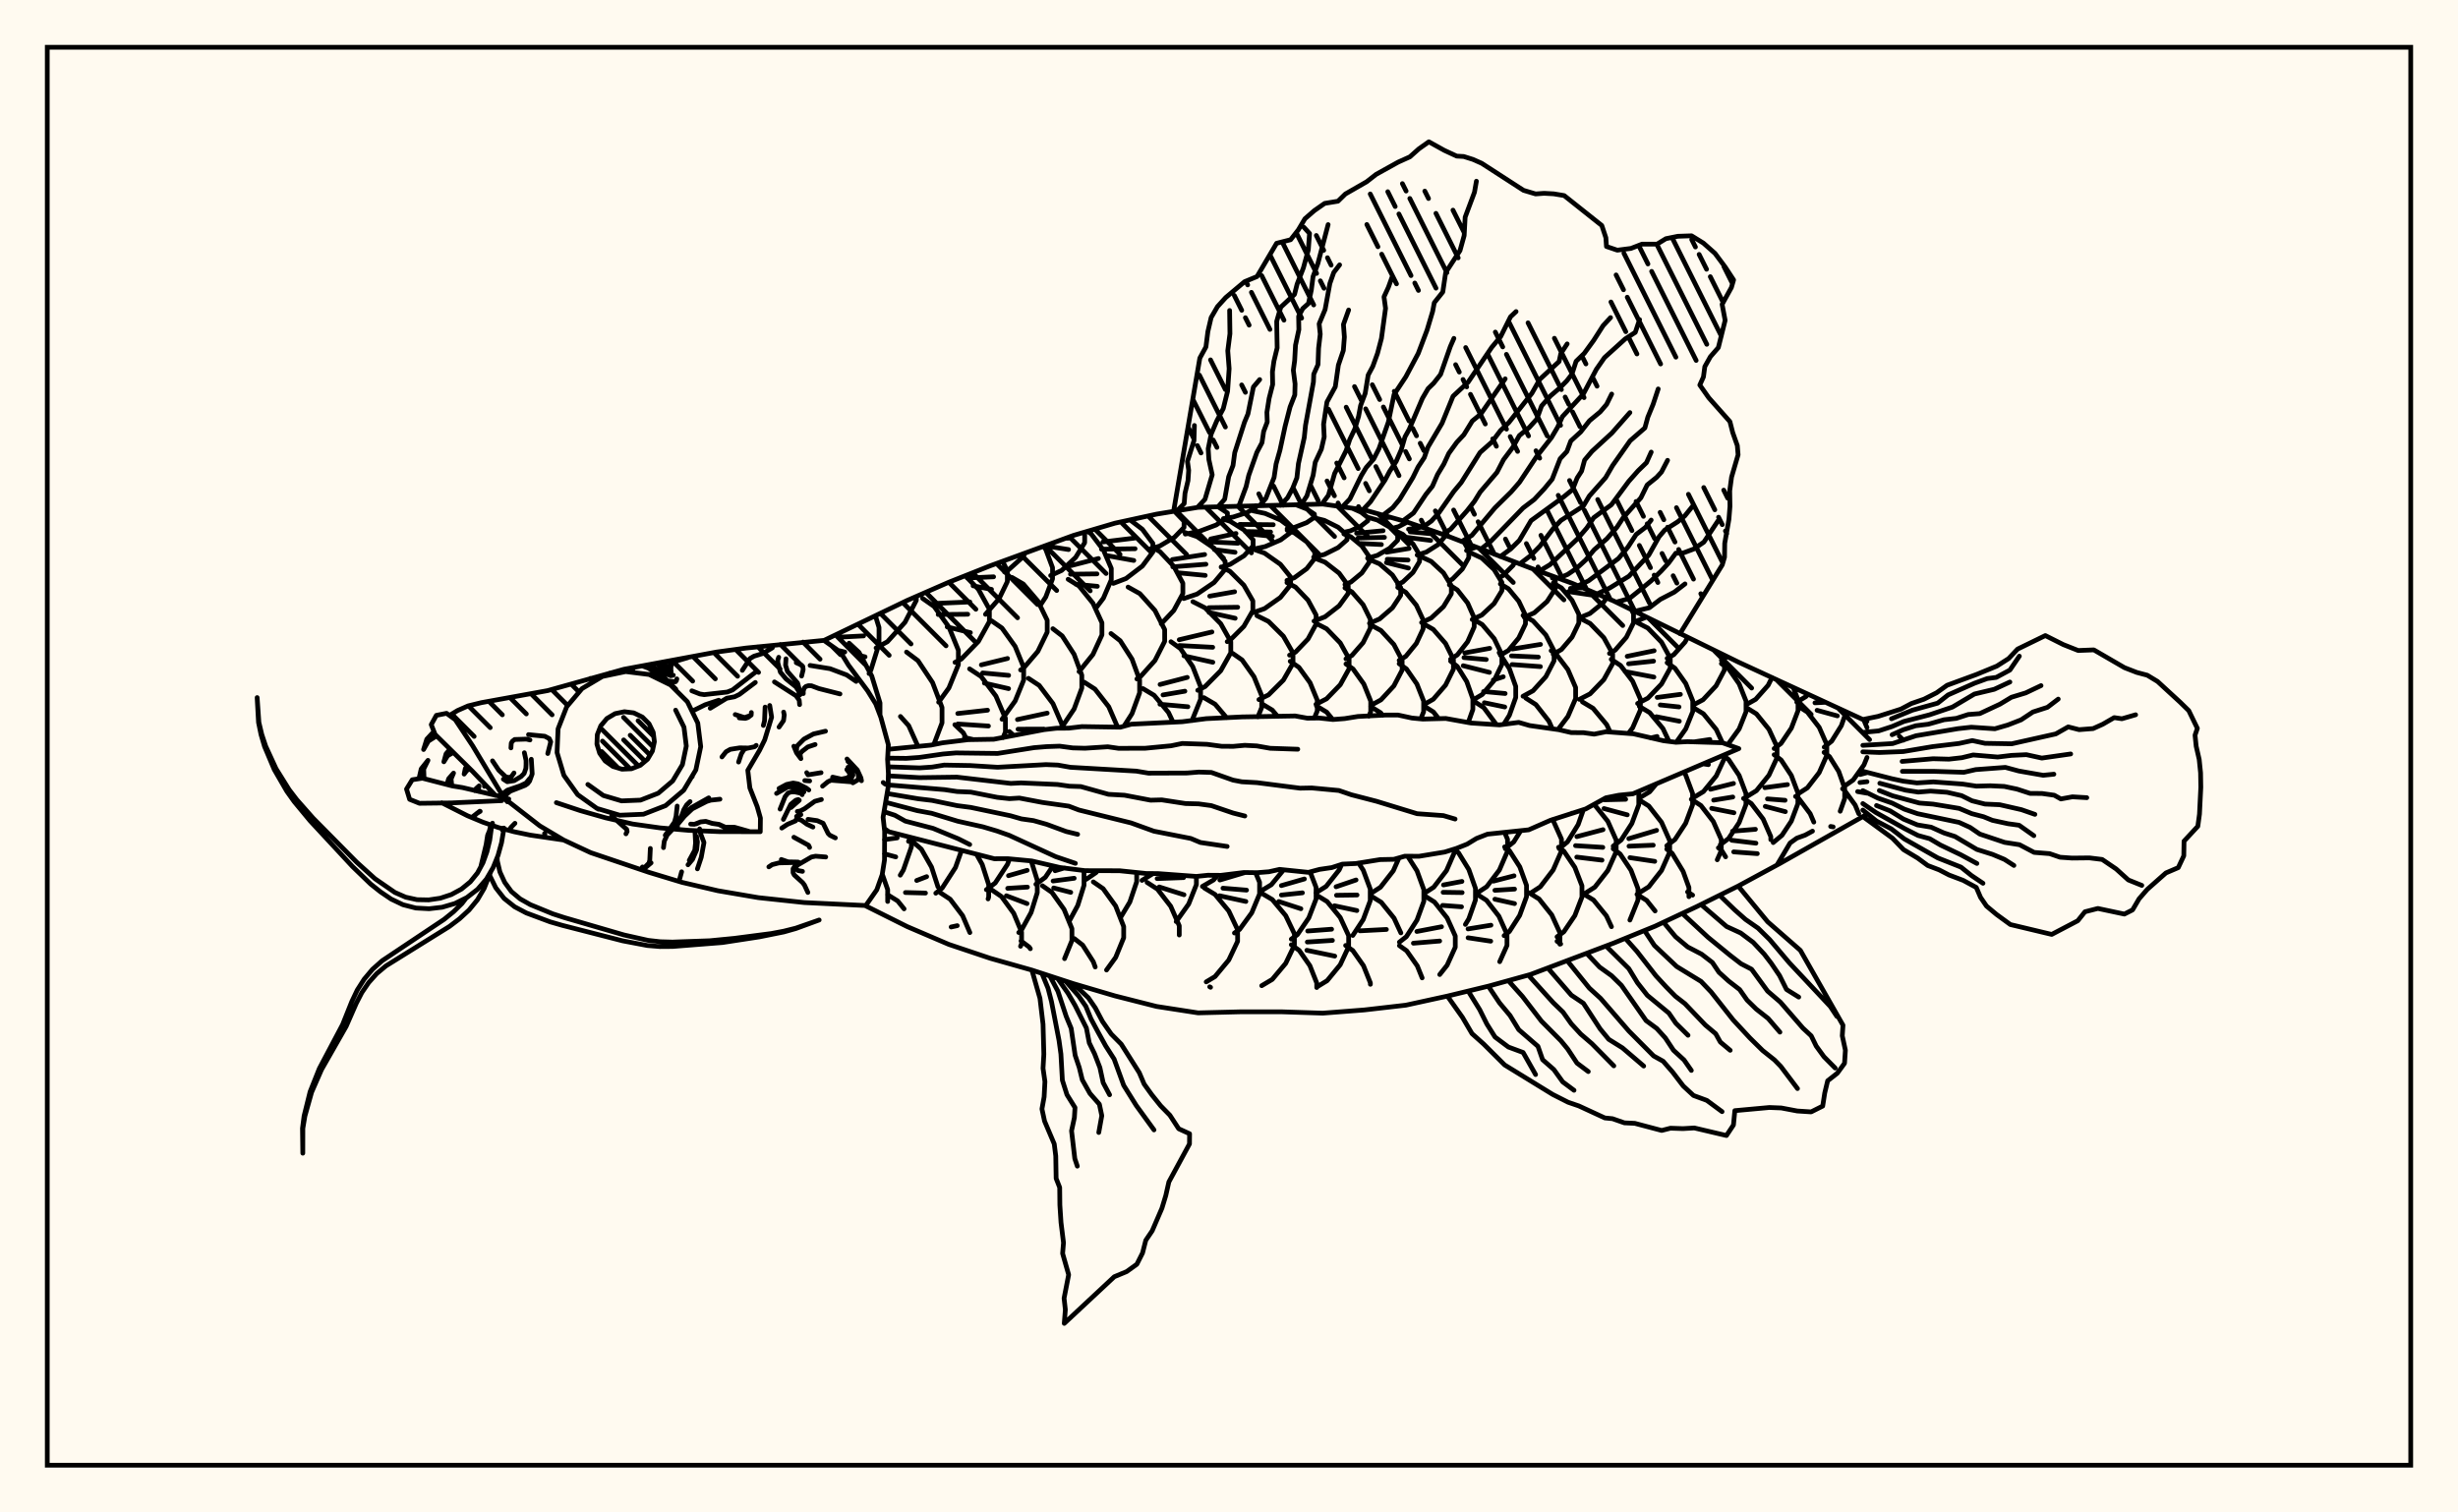<svg xmlns="http://www.w3.org/2000/svg" width="520" height="320"><rect x="0" y="0" width="520" height="320" fill="floralwhite"/><rect x="10" y="10" width="500" height="300" stroke="black" stroke-width="1" fill="none"/><path stroke="black" stroke-width="1" fill="none" stroke-linecap="round" stroke-linejoin="round" d="
M 174.32 135.5 191.93 127.03 200.72 123.19 209.51 119.7 227.09 113.28 235.88 110.69 244.67 108.78 253.46 107.34 279.83 106.65 288.62 107.89 297.41 110.36 306.2 113.4 323.78 120.18 332.57 123.4 341.36 127.14 367.72 140.06 394.97 152.63 
M 394.97 172.27 376.51 182.71 367.72 187.47 358.93 191.83 350.14 195.96 341.36 199.54 323.78 206.18 314.99 208.62 306.2 210.75 297.41 212.67 288.62 213.68 279.83 214.36 271.04 214.07 262.25 214.08 253.46 214.3 244.67 212.94 235.88 210.71 227.09 208.12 218.3 205.25 209.51 202.76 200.72 199.81 191.93 196.05 183.16 191.67 
M 186.17 151.31 186.17 148.72 184.43 143.04 181.73 138.03 179.63 136.08 
M 190.45 185.17 191.11 184.08 192.81 179.19 192.81 177.2 
M 187.09 177.65 189.8 177.28 
M 187.09 180.65 189.5 181.3 
M 183.85 142.51 184.23 141.81 185.96 136.23 185.96 132.76 185.2 130.3 
M 177.34 134.82 182.7 134.54 
M 177.6 137.68 178.72 137.95 
M 181.75 138.67 183.01 138.97 
M 192.2 178.01 192.6 177.15 
M 194.21 157.93 192.23 153.52 190.49 151.59 
M 198.43 187.64 197.07 183.45 194.91 179.66 193.22 178.18 
M 193.93 186.29 196.04 185.48 
M 185.34 137.09 187.74 135.77 191.45 131.67 193.85 127.03 193.85 126.2 
M 197.55 157.53 199.29 152.94 199.29 149.69 197.29 144.42 194.2 139.78 191.78 137.96 
M 199.32 187.9 202.13 183.55 203.42 179.92 
M 198.57 148.57 200.74 145.56 202.75 140.63 202.75 137.58 200.74 132.66 197.61 128.31 195.18 126.61 
M 204.57 156.53 203.79 155.04 202 153.33 
M 209.03 190.19 209.16 189.79 209.16 187.16 207.79 182.9 206.57 180.72 
M 202.03 140.14 203.38 139.44 206.98 135.72 209.31 131.51 209.31 128.9 206.98 124.68 204.2 121.81 
M 197.66 127.68 205.18 127.36 
M 198.48 130.02 204.73 129.96 
M 200.39 132.64 205.29 133.85 
M 212.18 156.09 212.7 154.87 212.7 151.96 210.69 147.27 207.56 143.13 205.12 141.52 
M 202.62 150.96 208.92 150.26 
M 202.62 153.18 209.11 153.61 
M 204.04 156.04 205.85 156.46 
M 208.67 188.24 210.54 186.82 213.14 182.87 213.57 181.72 
M 212.76 190.91 211.87 189.69 209.85 188.31 
M 208.48 129.98 211.36 126.67 213.11 123.05 213.11 120.8 212.13 118.77 
M 204.62 122.29 210.2 122.04 
M 205.86 123.94 209.76 124.7 
M 211.98 152.18 214.76 148.31 216.56 143.9 216.56 141.18 214.76 136.77 211.97 132.88 209.79 131.36 
M 207.61 140.67 213.15 139.32 
M 207.88 142.38 213.38 142.89 
M 208.25 144.53 213.37 145.7 
M 214.47 155.61 213.53 154.77 
M 218.47 191.99 219.44 188.86 219.44 186.26 218.16 182.15 
M 213.35 185.27 217.3 184.14 
M 213.18 187.95 217.36 187.69 
M 212.9 189.52 217.27 191.18 
M 212.49 121 213.28 120.64 216.32 117.91 216.84 117.09 
M 215.91 141.75 216.49 141.42 219.56 137.82 221.54 133.75 221.54 131.23 219.56 127.16 216.49 123.57 214.09 122.17 
M 224.64 154.07 224.64 153.22 222.76 148.87 219.85 145.02 217.57 143.52 
M 215.25 152.24 221.54 150.88 
M 215.37 154.28 220.84 154.26 
M 219.15 187.09 221.14 185.62 222.76 183.22 
M 225.58 193.56 225.11 192.41 222.54 188.81 220.53 187.41 
M 220.05 128.11 221.24 126.3 222.67 122.47 222.67 120.1 221.24 116.27 220.82 115.63 
M 224.49 154.07 227.23 150.01 228.86 145.59 228.86 142.86 227.23 138.44 224.71 134.54 222.74 133.02 
M 226.79 193.82 228 191.58 229.33 187.3 229.33 184.65 229.18 184.15 
M 223.21 184.23 225.2 183.63 
M 222.79 186.4 227.25 185.82 
M 222.91 187.87 226.52 188.8 
M 222.27 121.77 224.59 120.7 227.55 117.94 229.47 114.83 229.47 112.9 229.3 112.63 
M 225.52 113.87 226.06 113.87 
M 221.17 115.5 226.06 116.27 
M 228.28 142.1 231.22 138.46 233.12 134.33 233.12 131.77 231.22 127.63 228.27 123.98 225.97 122.56 
M 236.43 153.84 234.56 149.53 231.65 145.8 229.38 144.34 
M 229.78 186.05 231.88 184.61 232.12 184.28 
M 237.72 196.04 236.02 191.69 233.37 188.02 231.3 186.59 
M 231.8 128.72 233.43 126.56 235.1 122.67 235.1 120.26 233.43 116.37 230.83 112.94 230.04 112.41 
M 226.62 119.66 232.38 118.17 
M 226.47 121.49 232.07 121.42 
M 227.61 123.62 232.15 124.05 
M 237.77 153.66 239.48 150.99 241.09 146.58 241.09 143.86 239.48 139.45 236.98 135.56 235.03 134.04 
M 237.11 194.04 239.02 190.85 240.47 186.56 240.47 184.62 
M 235.53 123.43 238.22 122.4 241.67 119.77 243.89 116.8 243.89 114.96 241.67 111.98 239.07 110 
M 233.33 114.66 240.01 113.85 
M 233.02 116.2 240.13 116.1 
M 234.04 117.53 239.86 118.58 
M 240.51 143.65 241.14 143.3 244.34 139.74 246.39 135.7 246.39 133.2 244.34 129.17 241.14 125.6 238.65 124.21 
M 248.17 152.79 247.2 150.75 244.16 147.11 241.79 145.69 
M 241.59 186.27 243.94 184.82 
M 249.48 197.83 249.48 195.87 247.67 191.75 244.86 188.12 242.67 186.7 
M 243.09 116.2 245.32 115.54 248.46 113.68 250.49 111.58 250.49 110.28 248.45 108.16 
M 245.66 131.99 248.32 129.16 250.24 125.6 250.24 123.39 248.32 119.82 245.35 116.68 244.11 116.02 
M 252.17 152.46 253.99 147.95 253.99 145.3 252.32 141.02 249.74 137.24 247.72 135.77 
M 245.42 144.82 251.17 143.32 
M 246.04 147.03 250.67 146.24 
M 245.39 149 251.3 149.53 
M 248.83 194.99 251.47 191.27 253.1 187.16 253.1 185.43 
M 244.8 185.89 250.4 185.68 
M 245.24 187.66 250.48 189.31 
M 250.75 113 253.62 112.45 257.3 111.07 259.67 109.5 259.67 108.53 257.66 107.2 
M 250.43 126.64 253.25 125.69 256.85 123.24 259.18 120.47 259.18 118.75 256.85 115.98 253.25 113.54 250.61 112.64 
M 248.02 118.39 254.85 117.32 
M 248.11 119.93 255.12 119.38 
M 249.33 121.2 254.97 121.74 
M 253.39 146.05 254.94 145.26 258.25 141.91 260.38 138.11 260.38 135.76 258.25 131.96 254.94 128.61 252.36 127.3 
M 249.47 135.35 256.39 133.71 
M 249.52 136.58 256.55 136.95 
M 250.47 138.76 256.58 140.12 
M 259.5 151.86 257.06 148.99 254.7 147.61 
M 254.37 187.55 256.73 186.18 257.58 185.2 
M 261.82 198.04 261.82 196.7 259.95 192.74 257.04 189.24 254.77 187.87 
M 258.82 109.72 260.88 109.39 263.77 108.46 265.63 107.41 265.63 106.99 
M 258.34 120 260.24 119.41 263.19 117.58 265.1 115.49 265.1 114.21 263.19 112.13 260.24 110.29 258.82 109.85 
M 256.13 114.03 261.48 112.87 
M 255.5 114.62 261.89 114.94 
M 256.91 116.28 261.28 116.85 
M 259.62 135.76 260.19 135.48 263.14 132.53 265.05 129.2 265.05 127.14 263.14 123.81 260.19 120.87 258.34 119.95 
M 255.92 126.13 261.19 125.2 
M 255.75 128.57 261.84 128.48 
M 255.77 129.58 261.31 130.81 
M 266.11 151.68 266.92 149.68 266.92 147.2 265.29 143.18 262.77 139.63 260.79 138.25 
M 261.15 197.4 262.24 196.65 264.81 193.13 266.47 189.14 266.47 186.67 265.62 184.64 
M 258.06 186.19 263.41 184.6 
M 258.72 187.92 263.71 188.33 
M 258 189.52 263.57 190.73 
M 265.07 116.2 267.64 115.65 270.94 114.23 273.07 112.63 273.07 111.64 270.94 110.04 267.64 108.63 265.07 108.08 
M 262.27 110.95 269.36 111.02 
M 263.43 112.46 268.8 112.56 
M 264.25 112.96 269.18 113.48 
M 264.9 129.69 267.52 128.77 270.87 126.41 273.03 123.73 273.03 122.07 270.87 119.39 267.52 117.03 264.9 116.11 
M 266.33 148.02 268.36 147.02 271.51 143.89 273.54 140.34 273.54 138.15 271.51 134.61 268.36 131.48 265.91 130.26 
M 270.27 151.56 269.16 150.24 266.94 148.9 
M 266.71 188.55 268.96 187.18 271.54 184.06 
M 273.84 198.06 273.84 197.58 272 193.73 269.15 190.32 266.92 189 
M 272.3 111.87 273.9 111.56 276.43 110.58 278.07 109.47 278.07 108.78 276.43 107.68 274.23 106.82 
M 272.26 122.8 273.83 122.23 276.45 120.32 278.14 118.15 278.14 116.81 276.45 114.65 273.83 112.74 272.3 112.18 
M 272.81 138.62 274.07 137.97 276.72 135.2 278.42 132.06 278.42 130.12 276.72 126.98 274.07 124.21 272.26 123.27 
M 278.05 151.93 278.67 150.43 278.67 148.14 277.15 144.45 274.79 141.19 272.95 139.92 
M 274.04 198.07 274.48 197.74 276.88 194.21 278.42 190.21 278.42 187.74 277.16 184.47 
M 271.08 187.37 275.95 185.97 
M 271.09 189.37 275.53 188.9 
M 270.52 190.74 275.21 192.27 
M 277.91 117.88 280.18 117.31 283.09 115.86 284.97 114.21 284.97 113.2 283.09 111.55 280.18 110.1 277.91 109.53 
M 277.99 131.41 280.32 130.5 283.3 128.18 285.22 125.54 285.22 123.91 283.3 121.27 280.32 118.95 277.99 118.04 
M 278.4 149.01 280.65 147.85 283.54 144.87 285.41 141.49 285.41 139.4 283.54 136.03 280.65 133.04 278.4 131.88 
M 281.94 152.22 280.66 150.67 278.51 149.37 
M 278.38 188.9 280.55 187.54 283.32 184.04 283.84 182.88 
M 285.31 197.96 283.53 194.12 280.76 190.75 278.6 189.43 
M 276.65 196.98 281.71 196.6 
M 284.3 112.62 285.69 112.31 287.92 111.31 289.36 110.19 289.36 109.49 287.92 108.36 286.04 107.52 
M 284.53 123.67 285.79 123.15 288.11 121.22 289.61 119.04 289.61 117.7 288.11 115.52 285.79 113.59 284.3 112.97 
M 284.74 139.4 286.01 138.67 288.37 135.97 289.89 132.9 289.89 131.01 288.37 127.94 286.01 125.24 284.53 124.39 
M 289.59 151.54 289.98 150.58 289.98 148.34 288.52 144.72 286.24 141.53 284.74 140.48 
M 286.19 197.92 288.4 194.55 289.88 190.56 289.88 188.09 288.4 184.11 287.41 182.59 
M 282.65 187.62 286.88 186.18 
M 282.74 189.42 287.09 189.36 
M 282.31 191.64 287.05 192.65 
M 289.32 118.1 291.37 117.51 293.99 116 295.68 114.3 295.68 113.24 293.99 111.53 291.37 110.02 289.32 109.44 
M 286.99 112.82 292.6 112.29 
M 287.29 113.83 292.89 113.69 
M 287.75 114.99 292.24 115.21 
M 289.72 131.88 291.85 130.96 294.57 128.61 296.32 125.95 296.32 124.31 294.57 121.65 291.85 119.3 289.72 118.38 
M 290.03 149.23 292.15 148.07 294.88 145.12 296.63 141.77 296.63 139.7 294.88 136.36 292.15 133.4 290.03 132.25 
M 292.51 151.34 292.07 150.8 289.96 149.49 
M 289.91 189.09 292.04 187.72 294.76 184.23 295.97 181.5 
M 296.36 197.38 294.92 194.26 292.2 190.9 290.08 189.59 
M 287.68 196.94 293.3 196.65 
M 294.28 111.85 295.87 111.43 297.71 110.46 
M 292.35 109.5 294.23 109.46 
M 295.69 123.65 296.76 123.15 298.92 121.12 300.31 118.81 300.31 117.39 298.92 115.08 296.76 113.05 295.08 112.25 
M 293.34 116.83 298.1 116.04 
M 293.48 118.33 297.88 118.49 
M 293.3 119.03 297.96 120.19 
M 296 139.72 297.4 138.87 299.63 136.14 301.07 133.05 301.07 131.14 299.63 128.05 297.4 125.32 295.69 124.27 
M 300.57 152.1 301.18 150.57 301.18 148.33 299.75 144.72 297.54 141.53 296 140.42 
M 298.14 197.22 299.77 194.67 301.22 190.69 301.22 188.23 299.77 184.25 297.79 181.15 
M 299.81 117.43 301.75 116.81 304.25 115.22 305.86 113.28 
M 297.98 111.98 300.78 111.52 
M 298.33 112.52 302.88 112.94 
M 297.54 113.68 302.67 114.34 
M 300.74 131.72 302.77 130.77 305.37 128.36 307.04 125.62 307.04 123.93 305.37 121.2 302.77 118.78 300.74 117.84 
M 301.2 149.1 303.22 147.94 305.81 144.96 307.48 141.59 307.48 139.51 305.81 136.14 303.22 133.17 301.2 132.01 
M 304.34 152.03 303.25 150.64 301.2 149.34 
M 301.22 189.07 303.32 187.7 306.01 184.2 307.74 180.23 307.74 179.62 
M 306.97 196.03 306.15 194.22 303.48 190.86 301.4 189.54 
M 300.88 196.86 304.96 196.08 
M 306.44 122.95 307.26 122.54 309.36 120.4 310.72 117.99 310.72 116.49 309.77 114.8 
M 306.88 139.46 308.31 138.55 310.48 135.78 311.87 132.65 311.87 130.71 310.48 127.58 308.31 124.82 306.62 123.74 
M 310.61 152.88 311.59 150.11 311.59 147.86 310.3 144.22 308.29 141 306.88 139.88 
M 310.01 195.59 310.73 194.41 312.14 190.42 312.14 187.95 310.73 183.96 308.56 180.44 307.6 179.66 
M 305.38 187.23 309.28 186.49 
M 305.3 188.79 309.32 188.85 
M 305.19 191.56 309.19 191.86 
M 310.24 116.48 312.26 115.77 
M 311.45 131.08 313.48 130.13 316.08 127.7 317.75 124.95 317.75 123.25 316.08 120.5 313.48 118.07 311.45 117.12 
M 311.59 148.11 313.57 146.94 316.1 143.96 317.73 140.58 317.73 138.49 316.1 135.12 313.57 132.14 311.59 130.97 
M 309.88 138.14 315.16 137.17 
M 309.71 139.13 314.42 139.54 
M 309.55 140.85 315.1 142.26 
M 316.58 153.32 313.91 149.73 311.88 148.4 
M 312.41 188.99 314.51 187.61 317.2 184.08 318.93 180.07 318.93 177.59 318.3 176.12 
M 317.36 194.43 317.1 193.85 314.47 190.48 312.41 189.17 
M 317.15 122.2 317.88 121.84 320.08 119.64 320.48 118.93 
M 317.41 138.63 319.12 137.61 321.3 134.98 322.72 132.01 322.72 130.17 321.3 127.2 319.12 124.57 317.41 123.55 
M 318.14 153.22 319.32 151.33 320.66 147.57 320.66 145.24 319.32 141.48 317.15 138.08 
M 315.91 143.87 318.02 143.19 
M 313.85 146.31 318.42 146.73 
M 314.02 148.68 318.34 149.58 
M 318.45 179.57 320.24 178.13 321.72 175.76 
M 321.49 193.69 322.94 189.73 322.94 187.32 321.52 183.41 319.31 179.96 318.31 179.18 
M 315.95 186.43 320.3 185.3 
M 316.25 188.37 320.41 188.11 
M 316.25 190.25 320.41 191.18 
M 322.46 130.6 324.58 129.66 327.28 127.28 329.03 124.57 329.03 122.9 328.36 121.86 
M 322.2 147.31 324.32 146.15 327.03 143.17 328.77 139.8 328.77 137.71 327.03 134.34 324.32 131.37 322.21 130.21 
M 319.97 137.31 325.9 136.34 
M 319.76 138.77 325.44 139.02 
M 319.88 140.6 325.88 141.04 
M 328.38 154.16 327.67 152.57 324.92 149.07 322.78 147.7 
M 323.73 189.01 325.86 187.62 328.58 184.06 330.34 180.03 330.34 177.54 328.48 173.38 
M 327.3 192.35 325.59 190.2 323.48 188.89 
M 328.41 122.3 328.92 122.07 
M 328.59 138.44 330.33 137.42 332.57 134.8 334.01 131.82 334.01 129.98 332.57 127.01 330.33 124.39 328.59 123.36 
M 329.59 154.36 331.7 151.58 333.33 147.8 333.33 145.46 331.7 141.68 329.17 138.35 328.15 137.67 
M 329.84 179.56 331.6 178.13 333.87 174.46 334.98 171.3 
M 332.54 172.05 332.55 172.05 
M 334.41 190.48 334.67 189.82 334.67 187.41 333.17 183.52 330.84 180.08 329.71 179.25 
M 334.12 130.72 336.34 129.81 339.19 127.5 339.88 126.51 
M 332.24 124.49 334.87 124.38 
M 331.82 125.17 337.81 126.06 
M 334.13 147.97 336.39 146.8 339.29 143.8 341.16 140.41 341.16 138.3 339.29 134.91 336.39 131.91 334.13 130.74 
M 340.64 154.88 339.9 153.31 337.02 149.86 334.77 148.51 
M 335.26 189.06 337.4 187.69 340.14 184.18 341.91 180.2 341.91 177.74 340.14 173.77 337.24 170.16 
M 333.59 177.01 339.13 175.54 
M 333.31 178.92 339.08 179.28 
M 333.57 181.34 338.91 181.99 
M 336.37 189.97 334.99 189.13 
M 340.49 138.25 341.7 137.55 344.06 134.84 345.58 131.77 345.58 129.87 345.15 129.01 
M 344.49 155.17 345.39 154 347.03 150.23 347.03 147.9 345.39 144.13 342.84 140.8 340.86 139.5 
M 341.28 179.02 342.97 177.72 345.23 174.22 346.69 170.27 346.69 167.82 346.57 167.47 
M 339.43 169.22 343.92 169.11 
M 339.33 171.07 344.26 172.4 
M 346.27 187.35 345.04 184.12 342.75 180.69 341.28 179.58 
M 346.25 131.39 348.32 130.57 
M 346.44 148.84 348.62 147.71 351.5 144.72 353.35 141.35 353.35 139.25 351.5 135.87 348.62 132.89 346.37 131.73 
M 344.24 138.86 349.94 137.68 
M 344.54 140.44 349.82 139.88 
M 343.78 142.09 349.89 143.25 
M 346.8 168.84 348.99 167.53 350.4 165.84 
M 353.09 156.87 351.8 154.14 348.99 150.77 346.8 149.45 
M 349.2 156.14 350.56 155.82 
M 349.76 186.39 351.5 184.18 353.23 180.28 353.23 177.87 351.5 173.97 348.81 170.53 346.7 169.19 
M 344.58 177.44 350.46 175.68 
M 344.62 179.03 349.75 178.82 
M 344.82 181.46 350.07 182.24 
M 352.69 139.29 354.1 138.51 356.49 135.84 356.99 134.88 
M 354.62 157.05 356.63 154.21 358.11 150.55 358.11 148.28 356.63 144.62 354.34 141.38 352.69 140.22 
M 350.59 147.56 355.5 146.91 
M 351.24 149.15 355.2 149.57 
M 350.41 151.64 355.27 152.59 
M 352.61 178.94 354.35 177.62 356.61 174.18 358.07 170.28 358.07 167.87 356.61 163.97 356.21 163.36 
M 356.07 184.37 353.75 180.55 352.61 179.66 
M 358.14 149.2 360.29 148.05 363.04 145.11 364.81 141.77 364.81 139.71 364.06 138.3 
M 358.25 168.77 360.37 167.48 363.08 164.17 364.83 160.41 364.83 159.68 
M 364.39 157.16 363.08 154.34 360.37 151.02 358.25 149.73 
M 358.5 156.95 361.73 156.46 
M 360.31 161.61 361.42 161.78 
M 363.29 181.91 364.14 179.99 364.14 177.62 362.45 173.8 359.84 170.43 357.8 169.11 
M 364.17 139.69 365.41 138.95 
M 365.51 157.56 367.93 154.22 369.38 150.59 369.38 148.34 367.93 144.7 365.69 141.49 364.17 140.41 
M 363.92 178.74 365.68 177.42 367.92 174.05 369.36 170.24 369.36 167.88 367.92 164.06 365.68 160.69 364.51 159.82 
M 361.86 166.99 366.73 165.76 
M 362.53 169.29 366.58 168.63 
M 362.11 171.03 366.82 171.96 
M 365.06 181.29 364.23 179.94 363.53 179.38 
M 369.37 149.12 371.42 147.96 374.05 145 374.88 143.34 
M 369.52 168.56 371.58 167.29 374.23 164.01 375.94 160.31 375.94 158.02 374.23 154.31 371.58 151.04 369.52 149.76 
M 374.62 177.66 374.62 177 373 173.29 370.49 170.01 368.85 168.93 
M 366.52 175.86 371.37 175.46 
M 366.35 177.78 371.48 178.4 
M 366.77 180.24 367.84 180.32 
M 375.33 158.38 376.78 157.3 378.97 154.05 380.38 150.37 380.38 148.09 379.36 145.43 
M 376.99 176.72 378.96 173.74 380.35 170.04 380.35 167.76 378.96 164.06 376.81 160.8 375.33 159.68 
M 373.35 166.65 378.14 166 
M 373.91 169.03 377.64 169.32 
M 373.45 170.61 377.7 171.73 
M 380.11 148.55 382.05 147.38 382.47 146.88 
M 380.4 167.95 382.36 166.69 384.86 163.46 386.47 159.8 386.47 157.54 384.86 153.89 382.36 150.66 380.4 149.4 
M 383.72 173.94 382.95 172.15 380.55 168.96 379.85 168.5 
M 385.92 158.08 387.5 156.81 389.54 153.54 390.57 150.62 
M 383.96 148.7 386.15 148.59 
M 384.41 150.28 388.7 151.46 
M 389.3 171.64 390.25 168.96 390.25 166.76 388.99 163.22 387.03 160.08 385.89 159.18 
M 390.27 166.28 392.05 165.03 394.33 161.84 394.97 160.26 
M 394.97 153.94 394.29 152.32 
M 392.47 170.34 390.14 167.12 389.8 166.89 
M 393.51 163.87 394.97 163.47 
M 393.48 165.56 394.97 165.39 
M 392.99 167.48 394.97 167.82 
M 187.79 190.73 187.79 188.21 186.65 184.95 
M 191.26 192.29 189.91 190.62 187.76 189.29 
M 191.55 188.84 195.79 188.95 
M 197.97 188.98 199.32 187.9 
M 205.18 197.31 203.65 193.74 201.01 190.25 198.95 188.89 
M 201.22 196.13 202.51 195.85 
M 204.2 121.81 204.2 121.81 
M 215.9 200.21 216.12 199.69 216.12 197.22 214.45 193.22 212.76 190.91 
M 215.52 197.3 216.09 196.79 218.13 193.07 218.47 191.99 
M 217.97 200.73 217.74 200.38 216 199.07 
M 225.21 202.83 226.77 199 226.77 196.48 225.58 193.56 
M 226.17 194.96 226.79 193.82 
M 231.7 204.6 231.29 203.48 229.04 199.96 227.29 198.59 
M 234.09 205.23 236.02 202.57 237.72 198.41 237.72 196.04 
M 255.18 207.74 257.04 206.62 259.95 203.12 261.82 199.16 261.82 198.04 
M 256.1 208.89 255.92 208.79 
M 266.92 208.55 269.15 207.22 272 203.82 273.84 199.97 273.84 198.06 
M 273.18 198.7 274.04 198.07 
M 278.56 208.94 278.56 207.97 277.11 204.31 274.85 201.08 273.18 199.88 
M 278.6 208.81 280.76 207.49 283.53 204.12 285.31 200.3 285.31 197.96 
M 276.57 199.31 281.88 198.97 
M 276.47 201.06 282.37 202.29 
M 289.91 208.26 289.91 207.96 288.45 204.32 286.19 201.11 284.67 200.04 
M 297.71 110.46 297.71 110.46 
M 296.05 199.33 297.52 198.18 298.14 197.22 
M 300.86 206.9 299.84 204.37 297.58 201.16 296.05 200.07 
M 300.78 111.52 300.78 111.52 
M 304.58 206.19 306.15 204.21 307.87 200.4 307.87 198.04 306.97 196.03 
M 299.74 197.08 300.88 196.86 
M 299.01 199.56 304.57 199.1 
M 312.26 115.77 312.26 115.77 
M 317.27 203.47 318.81 200.03 318.81 197.67 317.36 194.43 
M 310.57 196.54 315.42 195.75 
M 310.58 198.41 315.37 199.13 
M 318.2 197.96 319.31 197.09 321.49 193.69 
M 328.36 121.86 328.36 121.86 
M 330 199.77 330.02 197.38 328.28 193.57 327.3 192.35 
M 329.4 198.21 330.84 197.14 333.17 193.71 334.41 190.48 
M 330.17 199.72 329.4 199.15 
M 339.88 126.51 339.88 126.51 
M 334.87 124.38 334.87 124.38 
M 340.91 196.07 339.84 193.77 337.12 190.43 336.37 189.97 
M 345.15 129.01 345.15 129.01 
M 344.81 194.67 346.52 190.43 346.52 188.02 346.27 187.35 
M 348.32 130.57 348.32 130.57 
M 346.7 188.96 348.81 187.62 349.76 186.39 
M 350.14 192.74 348.36 190.51 346.31 189.23 
M 357.3 189.72 357.3 187.77 356.07 184.37 
M 358.08 189.39 357.01 188.71 
M 367.84 180.32 371.77 180.61 
M 379.36 145.43 379.36 145.43 
M 375.13 178.27 376.99 176.72 
M 382.47 146.88 382.47 146.88 
M 393.23 172.17 392.47 170.34 
M 387.28 174.86 387.81 174.95 
M 244.67 108.78 244.67 108.78 
M 248.28 108.19 253.83 75.76 255.12 73.4 255.53 70.16 256.22 67.19 257.56 64.88 259.3 62.96 263.3 59.6 265.93 58.51 270.07 51.47 273.04 50.72 274.67 48.63 276.06 46.29 278.05 44.56 280.24 43.03 283.05 42.57 284.62 41.04 289.12 38.46 291.13 36.89 295.77 34.31 298.26 33.19 300.17 31.49 302.28 30 305.54 31.81 308.17 33.03 309.65 33.11 311.59 33.72 313.46 34.55 322.31 40.27 324.86 41.03 326.66 40.9 328.69 41.01 330.91 41.38 338.87 47.71 339.73 50.3 339.85 52.15 342.14 52.93 345.03 52.56 347.38 51.65 350.56 51.65 352.43 50.5 354.95 49.99 357.86 49.89 360.37 51.44 362.81 53.6 364.98 56.51 366.75 59.22 366.28 60.84 364.32 64.39 364.96 67.78 363.52 73.54 361.84 75.47 360.66 77.57 360.37 79.75 359.6 81.46 361.5 84.16 365.97 89.2 366.56 91.51 367.54 94.28 367.7 96.22 366.32 100.94 365.93 103.83 365.98 107.14 365.76 109.89 364.87 114.96 364.83 117.89 364.35 119.52 355.4 134.09 
M 350.15 131.47 350.14 131.47 
M 249 108.07 250.52 106.55 250.69 104.37 251.33 101.67 251.47 99.5 251.21 97.62 252.59 93.23 252.68 90.02 
M 253.33 107.36 254.92 105.64 256.45 100.45 255.74 97.22 255.6 94.94 256.23 91.84 257.43 89.02 258.79 86.44 259.7 82.78 260.03 78.01 259.74 74.21 260.2 70.6 260.13 65.69 
M 257.72 107.19 259.09 105.62 259.93 100.87 260.85 98.48 261.21 95.78 263.28 89.33 264.01 87.58 265.16 81.88 266.49 80.31 
M 262.1 107.04 263.62 102.96 264.18 100.56 265.89 95.72 266.98 93.66 267.33 91.29 268.09 89.28 268.02 87.23 268.49 84.28 269.24 81.34 269.19 78.67 269.5 76.43 270.19 73.6 270.09 67.99 270.95 64.99 273.86 62.29 274.41 60.11 275.74 56.67 276.78 52.86 277.04 49.39 275.85 48.09 
M 266.49 106.98 267.79 105.46 269.54 101.01 269.96 98.17 270.78 95.25 271.87 90.19 272.92 86.11 273.92 83.56 273.98 81.22 273.61 78.34 273.89 76.3 274.07 73.04 274.78 69.74 274.73 66.92 275.61 65.28 276.82 64.2 277.42 61.35 277.78 58.52 278.79 55.8 280.97 47.52 
M 270.88 106.93 272.38 105.33 273.47 103.32 274.36 101.09 274.69 98.1 275.92 92.58 276.19 89.97 277.86 80.81 277.93 79.16 278.83 77.13 278.95 73.69 279.3 70.7 279.07 68.51 280.33 65.49 281.34 59.98 282.16 57.65 283.4 56.04 
M 275.27 106.79 276.48 104.92 277.8 100.55 278.24 97.82 279.54 95.04 280.14 92.44 280.01 89.76 280.72 85.06 282.49 81.83 283.14 77.25 284.19 74.15 284.41 71.31 284.21 68.65 285.31 65.59 
M 279.65 106.65 281.04 104.78 282.34 100.19 284.77 95.36 285.54 93 286.6 90.79 287.41 88.11 287.84 85.8 288.81 83.24 289.44 79.36 290.42 77.52 291.42 74.76 292.25 71.6 293.12 65.24 292.79 62.8 293.72 60.78 294.51 58.59 
M 284 107.23 285.58 105.56 287.98 100.65 289.03 98.91 290.61 97.12 291.73 94.92 293.71 89.31 294.92 83.47 297.41 79.71 300.03 74.78 301.9 69.84 303.08 65.89 303.43 64.04 305.23 61.78 305.84 57.66 308.87 53.02 309.75 49.84 309.96 45.94 311.93 40.68 312.34 38.34 
M 288.35 107.85 289.92 106.17 293 101.58 293.99 99.71 295.38 97.6 296.44 95.16 297.24 92.41 298.12 90.84 300.92 84.28 302.12 82.22 303.31 81.06 304.76 79.22 306.82 73.33 307.58 71.59 
M 292.58 109 294.64 107.42 296.11 105.64 298.89 101.06 299.99 98.82 301.31 96.82 302.08 94.61 305.07 89.55 307.4 83.83 310.58 80.87 315.58 73.49 317.47 71.22 319.56 67.02 320.73 65.92 
M 296.81 110.19 299.04 108.53 301.65 104.61 303.04 102.87 304.12 100.39 305.45 98.19 306.5 95.92 308.2 93.57 309.68 91.99 311.47 89.07 313.27 87.6 318.43 80.15 
M 300.96 111.59 302.82 110.24 304.38 108.52 307.54 104 309.13 102.09 313.11 95.74 315.58 93.55 317.42 91.11 319.19 89.41 324.08 83.21 325.76 80.25 329.83 76.49 330.19 74.82 331.54 72.76 
M 305.11 113.03 306.87 111.99 310.38 108.04 311.93 106.06 313.13 104.11 316.68 99.95 318.07 97.27 320.01 94.69 321.42 92.16 323.52 90.44 325.11 88.68 326.13 85.88 328 83.77 329.96 82.1 331.45 80.59 332.55 79.18 333.43 76.44 335.15 74.77 337.14 72.03 339.15 68.89 340.72 67.2 
M 309.21 114.58 311.38 113.27 316.26 107.45 319.69 104.07 321.47 102.02 325.03 96.66 328.21 92.6 329.53 90.37 330.54 88.14 334.96 83.37 337.71 78.15 339.44 75.66 343.8 71.72 345.95 70.32 346.86 67.62 
M 313.3 116.18 315.41 114.5 322.2 107.49 324.58 105.68 326.68 103.44 328.37 101.39 330.05 97.06 331.48 95.53 332.31 93.3 334.4 91.39 336.26 89.02 338.52 87.15 339.88 85.56 340.96 83.37 
M 317.4 117.76 319.59 116.15 321.42 114.34 323.9 110.15 330.73 105.18 332.68 103.59 333.65 101.13 334.59 99.68 335.23 97.34 336.8 95.48 340.99 91.63 344.81 87.29 
M 321.5 119.32 323.79 117.57 325.79 115.53 328.58 111.84 330.22 110.11 334.96 107.07 336.23 104.94 339.67 101.06 341.15 98.51 344.85 93.26 347.98 90.54 348.6 88.27 349.72 85.55 350.8 82.29 
M 325.61 120.85 327.91 119.47 333.7 114.02 335.69 111.71 337.16 109.53 340.89 106.8 344.56 101.85 346.55 99.6 348.31 97.9 349.32 95.65 
M 329.73 122.36 331.66 121.53 333.5 120.27 335.47 118.47 337.25 116.32 339.95 113.98 342.08 111.53 343.43 109.48 347.13 105.33 348.47 102.6 350.47 100.99 351.49 99.87 352.78 97.39 
M 333.83 123.94 336.04 122.9 342.4 118.16 344.41 115.73 346.13 113.09 348.1 111.58 349.31 110.03 
M 337.86 125.65 340.52 124.42 344.59 121.92 348.8 117.45 350.97 113.58 352.18 112.15 354.92 110.4 356.41 109.17 358.1 107.07 
M 341.89 127.4 344.72 126.62 347.05 124.75 349.3 122.89 351.39 120.86 353.01 119.1 354.53 117.03 355.97 117.04 358.32 116.16 360.46 114.7 363.45 110.19 
M 345.83 129.34 348.93 128.58 351.26 126.81 354.22 125.27 356.47 123.54 
M 187.88 158.54 196.93 157.65 199.42 157.16 204.83 156.5 210.23 156.41 220.85 154.38 223.45 154.08 226.09 154.06 228.88 153.73 237.02 153.86 239.33 153.22 250.12 152.7 255.18 152.05 262.79 151.68 274 151.48 276.57 151.95 279.09 151.92 281.99 152.23 284.46 152.04 287.27 151.59 292.99 151.29 295.79 151.29 298.7 151.92 301.01 152.14 305.85 152.01 311.18 152.97 317.24 153.37 321.29 152.84 323.59 153.51 329.78 154.39 332.4 155 335.01 155.02 337.25 155.33 339.77 154.82 345.57 155.26 351.94 156.73 354.56 157.05 356.96 156.92 364.38 157.15 367.86 158.39 345.45 167.95 342.46 168.25 339.72 168.8 335.47 171.15 327.99 173.56 323.41 175.57 314.68 176.49 312.37 177.39 310.38 178.6 308.09 179.51 305.64 180.27 300.2 181.17 297.2 181.15 294.88 181.81 291.97 181.87 286.84 182.7 283.99 182.83 281.74 183.56 279.15 183.94 276.8 184.57 270.7 183.94 268.46 184.44 265.93 184.64 263.15 184.6 258.29 185.2 255.53 185.18 253.1 185.43 244.98 184.83 242.46 184.81 236.86 184.23 229.51 184.21 224.26 183.55 218.28 182.16 213.21 181.68 210.35 181.69 188.05 175.98 187.08 175.29 
M 187.78 160.4 191.73 160.45 194.5 160.25 199.5 159.53 202.23 159.3 211.05 159.41 218.74 158.19 221.38 157.97 224.17 157.87 226.95 158.24 229.54 158.31 234.36 158 236.65 158.33 242.3 158.31 247.76 157.79 250.11 157.3 255.36 157.48 258.47 157.9 260.92 157.91 263.34 157.69 265.87 157.82 268.71 158.32 274.55 158.52 
M 187.86 162.24 194.56 162.47 197.21 162.29 199.75 161.87 205.27 161.97 211.04 162.33 221.28 161.77 223.8 161.87 226.45 162.34 240.39 163.15 242.96 163.58 251.12 163.55 253.6 163.35 256.27 163.43 260.84 165.05 262.72 165.41 265.91 165.59 275.02 166.76 277.49 166.71 283.25 167.25 285.87 168.15 291.2 169.53 299.79 172.16 305.35 172.56 307.83 173.29 
M 187.93 164.15 194.49 164.53 202.43 164.42 213.84 165.75 216.01 165.64 223.73 165.98 226.24 166.34 228.65 166.42 234.51 168.06 237.89 168.25 243.4 169.3 245.79 169.24 250.8 170.01 253.56 170.08 256.26 170.45 260.87 172.02 263.35 172.65 
M 187.89 166.07 199.83 167.07 202.48 167.47 205.37 167.59 210.97 168.7 213.54 168.98 215.65 168.85 220.54 169.78 226.1 170.56 228.25 171.38 239.28 174.11 244.11 175.86 251.92 177.4 253.95 178.25 259.61 179.09 
M 187.68 167.89 194.23 169 197.18 169.35 202.47 170.45 205.38 170.83 213.76 172.59 216.09 173.26 218.64 173.62 221.38 174.39 225.56 175.93 227.98 176.52 
M 187.37 169.75 194.04 171.51 197.09 172.07 202.62 173.75 207.91 174.93 210.91 175.82 213.49 176.73 223.34 181.25 227.5 182.66 
M 187.03 171.74 189.32 172.49 191.53 173.73 197.39 175.26 202.72 177.46 205.15 178.68 
M 227.09 208.12 230.24 211.1 231.71 213.24 233.24 216.13 235.08 218.77 237.19 220.9 241.02 226.96 242.05 229.37 243.68 231.64 245.55 233.97 247.49 235.95 249.36 238.82 251.66 239.87 251.64 242.03 247.28 250.07 246.63 252.94 245.81 255.64 243.76 260.4 242.4 262.41 241.71 265.1 240.51 267.48 238.35 269.04 235.73 270.13 225.15 280 225.38 277.1 225.11 274.68 226.08 269.7 224.8 265.21 224.99 262.93 224.46 258.65 224.22 254.97 224.18 251.24 223.43 249.33 223.35 244.58 223.03 242.03 220.98 237.2 220.43 234.63 220.89 232.08 221.06 228.84 220.66 226.04 220.83 223.05 220.66 216.71 220.01 211.23 218.3 205.25 
M 225.42 207.57 228.21 210.75 229.71 212.91 230.8 215.57 232.24 218.26 233.91 221.29 235.7 224.08 237.72 229.63 240.37 233.88 244.13 239.06 
M 223.75 207.03 225.93 210.13 227.43 212.72 229.83 217.5 230.44 220.66 231.56 222.96 232.69 225.89 233.38 229.08 234.74 231.63 
M 222.09 206.49 223.8 209.71 225.56 215.04 226.61 217.58 227.45 223.28 228.32 225.86 228.96 228.46 230.58 231.35 232.58 233.63 233.09 236.05 232.45 239.61 
M 220.42 205.94 221.72 209.1 222.45 211.93 224.04 220.13 224.44 223.01 224.75 228.56 225.72 231.61 227.42 234.34 227.29 236.47 226.69 239.25 227.38 245.14 227.91 246.73 
M 367.72 187.47 373.95 195.02 380.87 201.07 389.89 216.91 389.74 219.15 390.4 222.2 390.22 224.97 388.69 227.07 386.65 228.67 386.03 231.25 385.6 234.02 383.15 235.25 380.22 235.06 376.84 234.42 374.32 234.32 367.01 234.99 366.72 238.02 365.24 240.25 358.44 238.65 356.03 238.79 353.4 238.7 351.54 239.18 345.84 237.67 343.65 237.57 341.13 236.69 339.51 236.53 334.01 233.99 331.74 233.21 328.5 231.57 318.32 225.32 313.86 220.88 311.41 218.69 309.39 215.25 306.2 210.75 
M 363.79 189.42 366.98 192.5 369.27 194.53 371.93 196.38 374.37 198.78 378.54 203.71 387.2 212.94 388.6 215.05 
M 359.86 191.37 365.27 196.03 368.25 197.4 370.9 199.39 373.24 201.89 374.72 203.82 376.47 206.4 377.94 209.35 380.53 210.96 
M 355.9 193.26 361.33 198.3 365.98 202.1 368.31 203.9 370.56 205.07 373.94 209.7 376.64 212.02 381.4 217.51 383.17 219.16 384.23 221.33 385.86 223.57 388.24 225.97 
M 351.93 195.13 354.47 198.19 357.04 200.35 359.98 201.88 362.26 203.64 363.65 205.71 365.71 207.58 368.03 209.37 369.6 211.6 371.54 213.5 374.06 215.48 376.55 218.38 
M 347.9 196.88 349.99 200.03 354.72 204.5 359.86 207.64 361.98 209.86 366.64 215.77 370.19 219.6 372.89 222.26 375.39 224.25 376.72 225.61 380.27 230.32 
M 343.84 198.53 346.29 201.28 350.33 206.47 352.5 208.82 354.43 210.78 356.45 212.35 360.78 216.88 362.96 218.71 363.95 220.48 366.03 222.22 
M 339.76 200.15 344.58 204.93 346.41 207.93 348.5 210.59 353.05 214.34 354.54 216.5 357.11 219.04 
M 335.66 201.71 338.41 204.62 340.93 206.43 343.02 208.48 348.23 215.93 350.49 217.6 352.3 219.59 354.04 222.22 356.27 224.27 357.81 226.48 
M 331.55 203.26 336.23 209.06 338.61 211.23 344.59 218.14 349.83 223.41 351.84 224.53 353.85 226.83 356.1 229.77 358.27 231.78 361.09 232.82 364.31 235.2 
M 327.44 204.8 332.42 210.55 334.98 212.27 338.51 217.68 340.34 219.9 343.24 221.71 347.73 225.55 
M 323.32 206.31 328.58 212.13 330.66 214.14 332.42 216.62 334.41 218.78 336.78 220.82 341.41 225.51 
M 319.09 207.48 322.08 210.82 326.09 216.04 330.21 220.19 331.64 221.93 333.62 224.93 336.01 226.72 
M 314.86 208.65 317.24 212.2 319.46 214.86 321.3 217.86 325.36 221.38 326.34 224.2 328.72 226.29 330.6 228.9 332.99 230.68 
M 310.6 209.68 313.03 213.61 314.54 216.64 316.28 219.41 319.11 221.53 322.22 222.68 324.86 227.35 
M 394.09 152.23 397.31 151.57 402.14 150.03 404.36 148.85 407.03 147.93 409.7 146.57 411.91 144.99 418.09 142.72 422.44 140.93 424.93 139.34 426.83 137.33 432.7 134.47 436.5 136.38 439.65 137.63 442.96 137.5 449.44 141.26 452.04 142.27 454.26 142.86 456.44 144.18 461.2 148.55 463.04 150.35 464.86 154.1 464.37 155.54 464.61 157.89 465.25 160.67 465.54 163.51 465.59 166.57 465.31 172.25 464.96 174.82 462.04 177.97 461.99 181.07 460.82 183.57 458.21 184.69 454.26 188.18 452.53 190.17 451.15 192.52 449.42 193.4 443.81 192.21 441.08 192.91 439.56 194.81 434.05 197.7 425.3 195.61 422.38 193.48 420.25 191.7 419 189.87 418.09 187.76 415.33 186.27 412.33 185.13 410.23 184.04 407.82 183.12 405.69 181.55 402.7 179.76 400.37 177.35 394.09 172.76 
M 400.15 152.07 404.59 150.25 409.92 148.77 412.12 147.03 417.73 144.55 420.41 143.57 422.32 143.32 425.2 141.77 427.2 138.83 
M 394.09 154.96 397.44 154.64 400.25 153.72 402.78 152.64 408.18 151.24 413.05 149.6 417.7 146.84 421.89 145.84 425.2 144.3 
M 400.28 155.45 402.68 154.38 405.29 153.55 407.95 153.22 411.26 152.28 413.86 151.99 416.39 151.17 418.83 150.98 423.11 148.98 425.53 147.52 428.55 146.6 431.79 145.06 
M 394.09 157.7 400.4 157.32 405.33 155.67 414.21 154.17 417.03 153.86 422.02 154.19 424.77 153.39 427.57 152.3 430.07 150.64 433.15 149.65 435.43 147.91 
M 394.09 159.07 397.61 159.21 402.65 159.01 408.82 157.97 414.44 157.3 417.25 156.69 419.93 157.27 425.58 157.37 434.91 155.28 437.54 153.79 439.84 154.38 442.81 154.15 444.85 153.23 447.27 151.83 448.9 152.07 451.8 151.23 
M 402.4 161.1 408.95 160.53 412.31 160.62 415.05 160.31 417.43 159.73 422.62 160.17 425.53 159.82 428.68 159.67 431.96 160.39 438.06 159.52 
M 402.45 163.2 409.24 163.2 415.46 163.4 417.96 162.83 424.25 162.36 427.1 163.13 432.24 164.03 434.51 163.8 
M 394.09 163.18 400.24 164.76 402.61 165.27 405.53 165.65 409.01 165.43 415.23 165.89 418.1 166.33 421.05 166.25 424.01 166.39 426.71 166.96 429.49 167.87 431.96 167.88 434.59 168.25 435.99 169.04 438.43 168.59 441.47 168.77 
M 397.68 165.72 403.11 167.18 405.81 167.59 408.43 167.38 411.91 167.63 414.99 168.34 417.18 169.43 419.92 170.12 423.05 170.26 427.65 171.31 430.49 172.3 
M 397.58 167.26 400.38 168.37 406.08 169.91 408.95 170.13 414.48 171.04 417.14 172.15 419.63 172.8 421.5 173.56 424.82 174.28 427.15 174.6 430.27 176.81 
M 394.09 167.28 397.3 168.87 400.28 169.91 402.88 171.2 405.68 172.16 414.45 174 416.78 175.06 418.84 176.47 424.09 178.23 427.23 178.72 430.33 180.35 433.6 180.61 435.81 181.37 438.36 181.55 442.02 181.51 444.72 181.84 447.68 183.85 450.26 186.18 453.11 187.33 
M 396.98 170.43 399.89 171.57 402.69 173.3 405.64 174.53 408.54 175.01 411.25 176.23 413.58 176.98 418.21 179.72 421.51 180.76 424.04 181.82 426.05 183.11 
M 394.09 170.02 396.87 171.92 402.93 175.31 405.78 176.77 408.24 177.45 410.51 178.79 414.78 180.83 418.22 182.69 
M 394.09 171.39 396.97 173.71 400.12 175.37 402.85 177.48 409.96 181.52 414.85 183.46 417.1 185.26 419.51 186.88 
M 383.44 175.85 381.89 176.69 380.13 177.33 378.7 178.36 375.96 182.97 376.51 182.71 
M 95.08 151.37 96.8 150.33 99.03 149.35 101.85 148.66 115.85 146.12 132 141.6 151.57 137.96 157.83 137.11 174.31 135.49 177.81 137.97 179.5 140.73 183.55 146.16 185.26 148.92 186.35 151.78 187.94 157.59 187.77 160.64 187.94 163.64 187.87 166.69 186.82 172.91 187.15 175.89 187.12 181.95 186.63 185.06 185.49 188.26 183.16 191.59 170.15 190.96 160.43 189.92 151.88 188.46 144.3 186.69 137.27 184.56 124.96 180.4 119.24 177.73 114.19 174.73 106.52 168.77 
M 162.84 149.26 163.24 151.74 161.77 156.55 160.68 158.76 158.2 162.98 158.64 166.72 160.19 170.67 160.87 173.08 160.84 175.97 152.16 175.95 145.71 175.68 139.64 175.16 133.83 174.34 128.12 173.03 122.77 171.51 117.7 169.82 
M 104.83 168.3 99.92 163.15 92.05 155.39 91.23 153.31 92.31 151.35 94.47 150.92 96.31 152.26 100 157.81 106.56 168.74 
M 106.15 169.4 95.49 169.88 88.75 169.96 86.66 169.12 86 166.95 87.21 164.98 89.36 164.65 95.7 166.29 97.83 166.63 106.26 168.6 
M 122.21 168.13 119.29 164.04 117.85 159.23 118.06 154.21 119.89 149.53 123.13 145.69 127.45 143.12 132.37 142.09 137.35 142.71 141.86 144.92 145.42 148.47 147.62 152.98 148.24 157.97 147.21 162.89 144.64 167.2 140.81 170.45 136.13 172.27 131.11 172.48 126.3 171.05 122.21 168.13 
M 142.93 150.25 144.7 153.86 145.19 157.84 144.37 161.78 142.31 165.23 139.25 167.83 135.5 169.29 131.49 169.45 127.64 168.31 124.36 165.97 
M 128.02 161 126.86 159.36 126.28 157.44 126.36 155.43 127.1 153.56 128.39 152.02 130.12 150.99 132.09 150.58 134.08 150.83 135.89 151.71 137.31 153.13 138.19 154.94 138.44 156.93 138.02 158.9 137 160.63 135.46 161.92 133.59 162.65 131.58 162.74 129.66 162.16 128.02 161 
M 127.28 159 130.78 162.5 
M 127.45 156.8 133.32 162.67 
M 127.35 154.33 135.09 162.07 
M 131.94 156.55 136.47 161.07 
M 133.32 155.56 137.52 159.75 
M 131.91 151.78 138.2 158.07 
M 134.99 152.49 138.3 155.79 
M 95.57 151.07 100.31 155.81 
M 99.1 149.34 103.71 153.95 
M 103.42 148.38 106.27 151.24 
M 107.89 147.59 111.35 151.05 
M 112.35 146.78 116.8 151.24 
M 116.71 145.88 120.1 149.27 
M 120.84 144.74 122.52 146.42 
M 124.9 143.53 125.59 144.23 
M 129.03 142.39 129.35 142.72 
M 133.27 141.38 134.22 142.32 
M 137.74 140.58 142.98 145.81 
M 142.2 139.77 146.54 144.11 
M 146.63 138.93 151.33 143.63 
M 151.02 138.06 156.04 143.08 
M 155.63 137.41 160.48 142.26 
M 160.34 136.85 165.03 141.54 
M 165.1 136.34 169.58 140.82 
M 169.88 135.85 173.49 139.47 
M 175.92 136.63 177.81 138.52 
M 126.67 171.16 126.59 171.21 
M 152.73 160.15 153.6 159.05 154.5 158.54 156.49 158.23 158.27 158.26 
M 156.39 151.89 157.69 151.99 158.23 151.81 158.92 151.29 158.95 150.75 
M 179.38 161.09 180.8 162.35 181.18 162.82 181.51 163.7 181.63 164.53 181.45 165.03 180.43 165.63 
M 181.12 144.17 179.13 142.81 175.61 141.48 171.38 140.79 
M 179.19 160.58 181.38 162.93 182.13 164.57 182.25 165.19 
M 179.15 162.82 179.81 163.68 179.7 164.19 179.31 164.57 178.01 164.84 176.15 164.42 
M 149.94 168.81 146.27 170.87 145.45 171.65 143.39 174.4 142.83 174.82 
M 137.98 141.65 139.03 142.41 139.96 143.33 141.22 144.05 142.68 144.23 143.08 144.04 143.19 143.64 
M 142.07 139.79 141.84 141.05 141.97 142.01 
M 163.4 137.06 161.4 138.25 159.5 138.84 158.67 139.33 157.04 141.83 
M 165.78 150.66 165.91 151.26 165.76 152.46 164.81 153.83 
M 173.7 163.48 170.93 163.94 170.66 163.47 
M 112.12 156.56 111.36 156.38 108.88 156.46 108.4 156.83 108.16 157.22 108.09 158.24 
M 169.77 184.36 168.83 184.19 168.37 183.83 168.4 183.34 168.97 182.84 
M 106.49 164.86 107.32 165.39 108.77 165.17 110.24 164.29 110.89 163.63 111.25 162.57 111.29 161.78 111.29 160.89 110.93 159.26 
M 159.79 144.39 156.43 146.92 155.4 147.42 153.74 147.73 150.25 149.85 
M 143.79 185.95 144.2 184.45 
M 143.26 170.54 143.02 172.73 142.7 173.93 140.74 176.72 
M 186.84 165.56 187.25 165.89 187.89 166.07 
M 156.25 161.23 156.82 159.53 157.38 158.61 157.86 158.36 159.64 158 159.98 157.7 
M 142.4 139.73 141.95 141.01 141.93 141.74 
M 170.91 188.82 170.2 187.28 169.8 186.74 168.03 185.13 167.78 184.65 167.78 183.81 168.12 183.32 168.52 183.09 
M 155.29 175.1 153.35 175.07 152.07 174.43 150.64 174.21 149.3 173.78 148.19 173.9 146.91 174.4 146.11 174.36 
M 135.92 140.9 137.23 141.39 140.72 143.86 141.98 144.28 142.92 144.24 
M 115.88 159.43 116.51 156.95 116.2 156.27 115.25 155.77 111.81 155.43 
M 145.5 139.15 143.05 139.87 
M 152.05 148.15 149.18 149.11 146.4 150.48 
M 146.41 164.23 146.45 164.32 
M 165.73 173.37 167.29 170.18 168.36 169.3 168.87 169.16 169.09 169.31 
M 145.55 182.97 146.5 181.84 147.38 179.81 147.55 178.13 147.35 177 
M 174.69 181.32 172.54 181.15 171.67 181.32 169 182.87 
M 143.33 174.88 142.39 175.35 141.15 176.65 140.53 177.98 140.36 179.34 
M 165.39 175.2 166.59 174.41 168.32 173.67 168.52 173.21 
M 145.99 169.6 145.26 170.3 144.66 171.32 144.25 172.49 143.28 174.23 141.87 175.62 
M 173.77 169.16 172.37 169.54 170.23 171.09 169.28 171.59 168.68 171.68 
M 152.31 169.09 150.36 169.3 149.52 169.56 146.45 171.13 144.79 172.7 143.19 174.63 
M 165.03 171.19 166.09 168.55 166.71 167.79 167.39 167.54 168.2 167.56 169.42 167.83 169.7 168.14 
M 168.45 140.21 169.57 140.72 169.84 141.02 169.91 141.7 169.58 143.04 
M 163.84 144.28 168.38 147.19 169.08 148.13 169.16 149.08 
M 165.29 181.85 166.73 182.35 168.84 182.39 169.05 182.5 169.05 182.8 
M 164.8 166.83 166.4 165.97 167.8 165.67 168.82 165.85 170.57 166.73 171.11 167.14 
M 155.54 151.18 157.51 151.82 158.5 151.48 
M 177.7 146.82 173.22 145.68 171.66 145.09 171.03 145.07 170.49 145.24 170.15 145.55 169.93 146.19 169.94 146.75 
M 169.43 172.36 168.52 172.72 
M 162.65 183.41 163.35 182.94 164.78 182.57 168.42 182.48 169.05 182.62 
M 140.36 140.1 141.86 142.14 
M 174.64 154.7 172.09 155.29 170.08 156.38 168.74 157.72 168.54 158.13 168.53 158.92 
M 172.44 157.52 170.89 158.04 169.62 159.02 169.24 159.54 169.39 160.38 
M 147.54 183.83 148.35 181.39 148.93 178.25 148.18 176.29 148.01 175.37 
M 145.82 182.03 146.98 179.89 147.15 178.35 147.04 176.14 
M 141.78 139.84 141.74 140.97 141.99 142.08 
M 137.58 179.51 137.46 182.01 137.29 182.61 136.38 183.54 135.99 183.67 135.86 183.5 
M 179.4 162.33 180.15 162.93 180.38 163.32 180.44 164.02 180.14 164.54 179.59 164.84 178.56 165 177.06 164.86 
M 161.86 149.6 161.74 152.51 161.49 153.49 
M 139.93 140.18 141.83 142.2 
M 159.91 142.15 154.97 145.98 153.85 146.42 148.98 146.97 148.07 146.83 146.36 146.16 
M 137.74 182.56 136.52 183.59 135.92 183.72 135.82 183.58 135.92 183.43 
M 167.94 157.88 168.51 159.28 169.43 160.51 
M 180.51 165.33 180.1 165.42 175.81 165.08 175.14 165.4 174.01 166.33 
M 176.72 177.28 175.58 176.73 175.19 176.34 174.13 174.18 172.89 173.63 170.94 173.35 
M 167.95 177.14 171.06 178.84 171.28 179.3 
M 167.33 170.86 168.99 169.42 
M 158.43 175.89 155.4 175.03 153.43 175.01 152.12 174.41 150.68 174.2 149.31 173.78 148.2 173.89 147.3 174.31 
M 106.6 168.84 107.24 168 107.92 167.41 111.1 166.16 111.62 165.8 112.04 165.26 112.59 163.74 112.4 160.64 
M 164.74 139.06 164.55 139.64 164.56 140.24 165.09 142.21 166.28 143.63 168.37 145.31 168.92 146.16 169.2 147.05 
M 164.28 167.87 166.57 166.57 167.01 166.47 168.29 166.62 170.06 167.57 
M 104.19 160.98 105.51 162.95 107.03 164.39 107.77 164.49 108.17 164.34 108.74 163.54 
M 171.98 174.99 170.71 174.39 169.55 173.55 168.54 173.2 
M 132.42 176.42 132.67 175.92 132.58 175.47 129.4 172.63 
M 170.25 165.15 171.29 165.23 
M 106.16 168.08 107.33 167.19 110.05 166.26 111.29 165.67 112.12 164.64 
M 166.28 139.38 166.19 140.74 166.59 142.06 168.74 144.52 169.38 146.87 
M 138.98 140.36 141.08 142.62 141.88 142.97 142.44 142.86 
M 106.55 175.65 106.1 178.31 105.36 180.98 104.32 183.56 102.9 186 101.03 188.16 98.77 189.9 96.24 191.16 93.55 191.95 90.78 192.27 87.98 192.12 85.26 191.42 82.76 190.23 80.5 188.7 78.4 187.03 74.56 183.32 65.6 173.66 62.22 169.58 60.68 167.42 58.03 162.84 55.97 157.96 55.22 155.43 54.69 152.85 54.4 147.59 54.77 152.83 55.38 155.39 56.21 157.88 58.4 162.64 61.17 167.08 62.76 169.16 66.22 173.08 75.47 182.43 79.32 185.91 83.54 188.82 85.82 189.82 88.22 190.35 90.69 190.4 93.14 190.04 95.47 189.27 97.62 188.11 99.49 186.58 101.01 184.7 102.17 182.55 103.01 180.22 103.6 177.79 103.95 175.25 
M 106.38 175.21 106.27 175.61 
M 103.87 184.33 102.42 187.97 101.01 190.37 99.24 192.53 97.22 194.39 95.06 196.03 81.64 204.37 79.69 206 77.99 207.9 76.54 210.02 75.36 212.31 73.24 217.14 68.02 226.3 65.92 231.1 64.5 236.15 64.07 238.74 64.06 243.99 63.99 238.73 64.33 236.11 65.6 230.99 67.56 226.07 72.48 216.77 74.43 211.89 75.58 209.47 77.04 207.18 78.79 205.1 80.82 203.29 93.95 194.52 95.94 192.91 97.74 191.15 98.65 189.96 
M 101.72 183.37 103.84 174.53 
M 106.61 175.2 106.42 175.63 
M 105.19 181.38 105.21 182.15 105.76 184.49 106.77 186.68 108.18 188.62 110.02 190.17 112.19 191.4 116.95 193.35 119.42 194.15 132.03 197.82 137.12 198.96 139.68 199.25 142.28 199.32 150.15 199.04 155.38 198.53 163.2 197.51 165.78 197.02 168.34 196.38 173.3 194.65 168.36 196.46 165.82 197.18 160.65 198.22 152.83 199.42 142.3 200.25 139.63 200.27 136.96 200.05 131.73 199.06 118.95 195.78 116.38 195.04 111.34 193.16 108.88 191.86 106.65 190.09 104.88 187.83 103.59 185.21 
M 102.85 178.64 103.15 176.74 103.5 175.87 
M 104.02 174.58 104.19 174.16 
M 106.52 168.67 107.33 169.64 
M 102.51 165.92 102.48 166.37 102.74 166.17 
M 98.81 162.06 98.44 162.58 98.19 163.78 98.78 162.99 99.44 162.68 
M 95.18 158.53 94.36 159.49 93.9 161.18 94.7 159.89 95.89 159.22 
M 91.8 154.76 90.29 156.39 89.61 158.58 90.62 156.8 92.37 155.7 
M 106.21 168.92 107.64 169.05 
M 100.48 167.3 100.71 166.85 101.36 166.27 101.23 166.9 101.4 167.49 
M 94.54 165.99 94.91 164.76 95.95 163.57 95.43 164.81 95.58 166.26 
M 88.63 164.76 89.11 162.67 90.54 160.87 89.63 162.72 89.71 164.74 
M 93.46 169.84 98.87 172.58 102.15 173.95 105.44 175.09 108.77 175.98 112.18 176.69 119.24 177.73 
M 115.28 176.51 115.2 176.34 
M 107.7 175.7 108.08 175.07 108.94 174.19 
M 99.93 173.02 100.89 172.09 101.59 171.66 
M 99.79 172.96 101.5 171.63 
M 176.77 134.33 183.02 140.59 
M 181.52 132.07 188.11 138.65 
M 186.26 129.78 192.73 136.25 
M 190.99 127.49 200.14 136.64 
M 195.85 125.32 206.13 135.61 
M 200.73 123.19 206.45 128.91 
M 205.76 121.19 215.27 130.71 
M 210.82 119.23 219.5 127.91 
M 216 117.39 223.55 124.94 
M 221.14 115.51 230.64 125.01 
M 226.25 113.6 233.99 121.34 
M 231.62 111.95 236.95 117.28 
M 237.11 110.42 243.39 116.7 
M 242.88 109.17 251.04 117.33 
M 248.84 108.1 258.85 118.11 
M 255.04 107.29 264.74 116.98 
M 261.83 107.05 269.1 114.32 
M 268.75 106.96 278.94 117.14 
M 275.6 106.78 282.33 113.51 
M 282.92 107.08 289.31 113.47 
M 291.58 108.72 297.99 115.13 
M 301.74 111.86 309.4 119.52 
M 312.95 116.05 320.14 123.24 
M 324.3 120.37 330.85 126.92 
M 335.67 124.72 343.3 132.35 
M 348.75 130.78 354.88 136.91 
M 362.59 137.6 370.57 145.58 
M 375.76 143.75 383.16 151.14 
M 388.88 149.84 395.52 156.49 
M 401.81 155.76 402.67 156.61 
M 251.34 90.34 252.51 92.7 
M 253.3 94.27 254.08 95.84 
M 252.34 84.46 255.88 91.52 
M 256.66 93.09 257.45 94.66 
M 253.74 79.36 259.24 90.35 
M 266.3 104.48 267.12 106.12 
M 256.09 76.14 259.23 82.42 
M 269.43 102.83 271.47 106.91 
M 262.68 81.44 263.47 83.01 
M 273.67 103.42 275.36 106.79 
M 277.3 102.78 278.86 105.9 
M 261.12 62.51 262.69 65.65 
M 263.47 67.22 264.26 68.79 
M 280.74 101.76 282.31 104.9 
M 283.07 106.42 283.44 107.16 
M 263.56 59.49 263.95 60.28 
M 264.74 61.85 268.66 69.7 
M 282.79 97.96 284.36 101.1 
M 287.4 107.18 287.69 107.76 
M 266.92 58.32 271.63 67.74 
M 281.05 86.58 287.33 99.14 
M 288.9 102.28 289.69 103.85 
M 268.69 53.96 275.37 67.31 
M 284.79 86.15 290.28 97.14 
M 291.07 98.71 292.64 101.85 
M 271.25 51.17 277.92 64.52 
M 286.55 81.79 288.12 84.93 
M 288.91 86.5 295.97 100.63 
M 300.68 110.05 301.56 111.79 
M 274.22 49.21 278.53 57.85 
M 279.32 59.42 280.1 60.99 
M 290.31 81.4 291.88 84.54 
M 292.66 86.11 296.59 93.96 
M 297.37 95.53 298.16 97.1 
M 303.65 108.09 306.36 113.5 
M 278.47 49.82 280.04 52.96 
M 280.83 54.53 281.61 56.1 
M 294.96 82.79 298.1 89.07 
M 298.88 90.64 299.67 92.21 
M 300.45 93.78 301.24 95.35 
M 307.52 107.91 311.25 115.38 
M 311.13 107.25 311.92 108.82 
M 312.7 110.39 316.15 117.28 
M 318.48 114.05 319.27 115.62 
M 289.16 47.5 291.51 52.21 
M 292.3 53.78 295.44 60.06 
M 322.91 115.01 324.48 118.15 
M 325.38 119.95 325.89 120.95 
M 289.88 41.04 298.51 58.31 
M 299.3 59.88 300.08 61.45 
M 307.94 77.15 308.72 78.72 
M 309.51 80.29 310.29 81.86 
M 311.08 83.43 314.22 89.71 
M 315.79 92.85 316.57 94.42 
M 325.99 113.26 330.73 122.75 
M 293.59 40.56 295.16 43.7 
M 295.94 45.27 303.79 60.97 
M 310.07 73.53 318.71 90.8 
M 319.49 92.37 321.06 95.51 
M 327.34 108.07 335.67 124.72 
M 296.68 38.85 297.47 40.42 
M 298.25 41.99 306.1 57.69 
M 314.74 74.96 323.37 92.23 
M 324.94 95.37 325.73 96.94 
M 329.65 104.8 340.7 126.88 
M 301.42 40.43 302.21 42 
M 303.78 45.14 308.49 54.56 
M 316.34 70.26 317.91 73.4 
M 318.69 74.97 327.33 92.24 
M 332.04 101.66 334.39 106.37 
M 335.18 107.94 345.89 129.37 
M 307.38 44.46 309.74 49.17 
M 319.16 68.01 330.15 89.99 
M 338 105.69 348.99 127.67 
M 323.26 68.3 330.32 82.43 
M 331.11 84 331.89 85.57 
M 332.68 87.14 334.25 90.28 
M 342.1 105.98 345.24 112.26 
M 346.81 115.4 349.16 120.11 
M 349.95 121.68 350.73 123.25 
M 328.84 71.57 335.12 84.13 
M 346.11 106.11 347.68 109.25 
M 348.47 110.82 350.04 113.96 
M 351.61 117.1 352.39 118.67 
M 353.96 121.81 354.75 123.38 
M 334.72 75.43 335.51 77 
M 337.08 80.14 337.86 81.71 
M 351.21 108.4 351.99 109.97 
M 352.78 111.54 354.35 114.68 
M 355.13 116.25 358.27 122.53 
M 359.81 125.61 360.17 126.33 
M 354.66 107.41 362.35 122.78 
M 357.19 104.58 364.47 119.13 
M 340.8 63.89 343.94 70.18 
M 344.73 71.75 346.3 74.89 
M 360.43 103.15 362.78 107.86 
M 363.57 109.43 364.35 111 
M 365.02 112.34 365.3 112.9 
M 341.89 58.17 343.46 61.31 
M 344.25 62.88 351.31 77.01 
M 364.66 103.7 365.51 105.41 
M 343.55 53.59 354.54 75.57 
M 346.67 51.92 348.63 55.85 
M 349.41 57.42 358.83 76.26 
M 350.48 51.65 361.08 72.85 
M 353.72 50.24 364.15 71.1 
M 357.89 50.69 358.68 52.26 
M 359.46 53.83 361.03 56.97 
M 361.82 58.54 364.55 64.01 
M 364.69 56.37 366.52 60.03 
"/></svg>